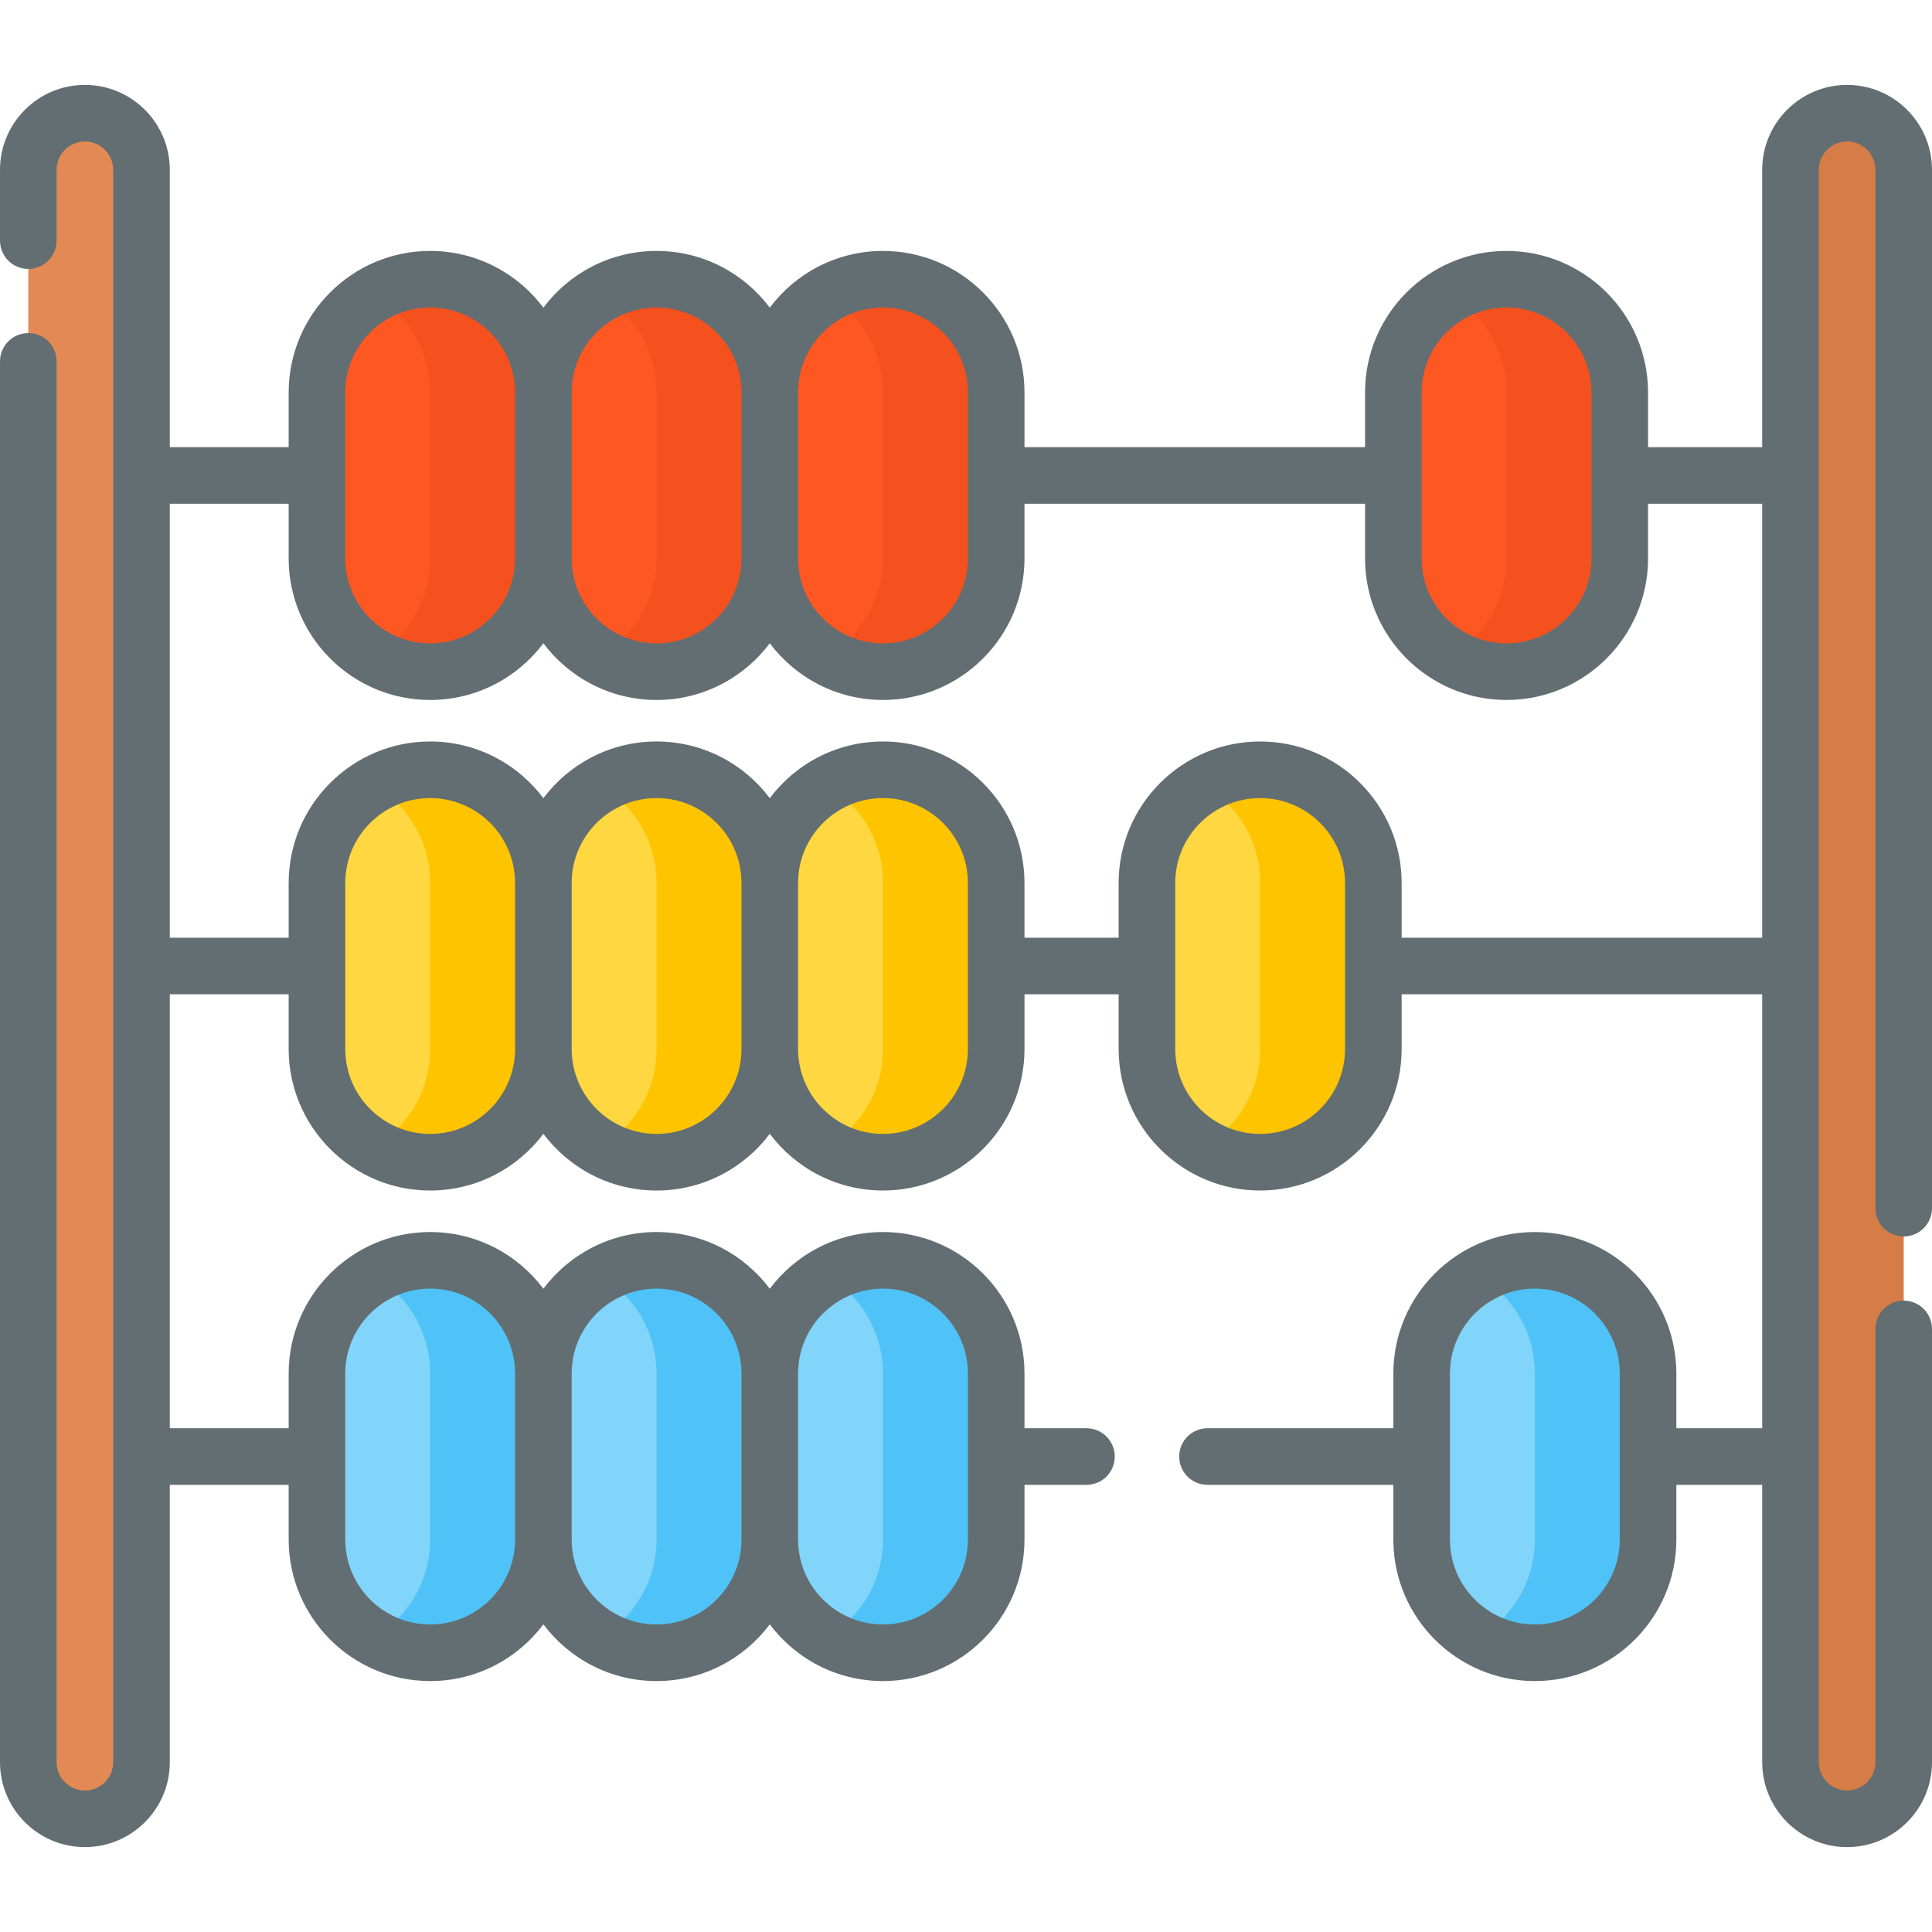 <svg id="Layer_1" enable-background="new 0 0 512 512" height="512" viewBox="0 0 512 512" width="512" xmlns="http://www.w3.org/2000/svg"><g><path d="m114 178c-16.569 0-30-13.431-30-30v-44c0-16.569 13.431-30 30-30 16.569 0 30 13.431 30 30v44c0 16.569-13.431 30-30 30z" fill="#ff5722"/><path d="m114 178c-16.569 0-30-13.431-30-30v-44c0-16.569 13.431-30 30-30 16.569 0 30 13.431 30 30v44c0 16.569-13.431 30-30 30z" fill="#ff5722"/><path d="m114 74c-5.466 0-10.586 1.469-15 4.023 8.964 5.188 15 14.874 15 25.977v44c0 11.102-6.036 20.789-15 25.977 4.414 2.554 9.534 4.023 15 4.023 16.569 0 30-13.431 30-30v-44c0-16.569-13.431-30-30-30z" fill="#f4511e"/><path d="m174 178c-16.569 0-30-13.431-30-30v-44c0-16.569 13.431-30 30-30 16.569 0 30 13.431 30 30v44c0 16.569-13.431 30-30 30z" fill="#ff5722"/><path d="m174 178c-16.569 0-30-13.431-30-30v-44c0-16.569 13.431-30 30-30 16.569 0 30 13.431 30 30v44c0 16.569-13.431 30-30 30z" fill="#ff5722"/><path d="m174 74c-5.466 0-10.586 1.469-15 4.023 8.964 5.188 15 14.874 15 25.977v44c0 11.102-6.036 20.789-15 25.977 4.414 2.554 9.534 4.023 15 4.023 16.569 0 30-13.431 30-30v-44c0-16.569-13.431-30-30-30z" fill="#f4511e"/><path d="m234 178c-16.569 0-30-13.431-30-30v-44c0-16.569 13.431-30 30-30 16.569 0 30 13.431 30 30v44c0 16.569-13.431 30-30 30z" fill="#ff5722"/><path d="m234 178c-16.569 0-30-13.431-30-30v-44c0-16.569 13.431-30 30-30 16.569 0 30 13.431 30 30v44c0 16.569-13.431 30-30 30z" fill="#ff5722"/><path d="m234 74c-5.466 0-10.586 1.469-15 4.023 8.964 5.188 15 14.874 15 25.977v44c0 11.102-6.036 20.789-15 25.977 4.414 2.554 9.534 4.023 15 4.023 16.569 0 30-13.431 30-30v-44c0-16.569-13.431-30-30-30z" fill="#f4511e"/><path d="m114 308c-16.569 0-30-13.431-30-30v-44c0-16.569 13.431-30 30-30 16.569 0 30 13.431 30 30v44c0 16.569-13.431 30-30 30z" fill="#ff5722"/><path d="m114 308c-16.569 0-30-13.431-30-30v-44c0-16.569 13.431-30 30-30 16.569 0 30 13.431 30 30v44c0 16.569-13.431 30-30 30z" fill="#ffd740"/><path d="m114 204c-5.466 0-10.586 1.469-15 4.023 8.964 5.188 15 14.874 15 25.977v44c0 11.102-6.036 20.789-15 25.977 4.414 2.554 9.534 4.023 15 4.023 16.569 0 30-13.431 30-30v-44c0-16.569-13.431-30-30-30z" fill="#ffc400"/><path d="m174 308c-16.569 0-30-13.431-30-30v-44c0-16.569 13.431-30 30-30 16.569 0 30 13.431 30 30v44c0 16.569-13.431 30-30 30z" fill="#ff5722"/><path d="m174 308c-16.569 0-30-13.431-30-30v-44c0-16.569 13.431-30 30-30 16.569 0 30 13.431 30 30v44c0 16.569-13.431 30-30 30z" fill="#ffd740"/><path d="m174 204c-5.466 0-10.586 1.469-15 4.023 8.964 5.188 15 14.874 15 25.977v44c0 11.102-6.036 20.789-15 25.977 4.414 2.554 9.534 4.023 15 4.023 16.569 0 30-13.431 30-30v-44c0-16.569-13.431-30-30-30z" fill="#ffc400"/><path d="m234 308c-16.569 0-30-13.431-30-30v-44c0-16.569 13.431-30 30-30 16.569 0 30 13.431 30 30v44c0 16.569-13.431 30-30 30z" fill="#ff5722"/><path d="m234 308c-16.569 0-30-13.431-30-30v-44c0-16.569 13.431-30 30-30 16.569 0 30 13.431 30 30v44c0 16.569-13.431 30-30 30z" fill="#ffd740"/><path d="m234 204c-5.466 0-10.586 1.469-15 4.023 8.964 5.188 15 14.874 15 25.977v44c0 11.102-6.036 20.789-15 25.977 4.414 2.554 9.534 4.023 15 4.023 16.569 0 30-13.431 30-30v-44c0-16.569-13.431-30-30-30z" fill="#ffc400"/><path d="m333.951 308c-16.569 0-30-13.431-30-30v-44c0-16.569 13.431-30 30-30 16.569 0 30 13.431 30 30v44c0 16.569-13.432 30-30 30z" fill="#ff5722"/><path d="m333.951 308c-16.569 0-30-13.431-30-30v-44c0-16.569 13.431-30 30-30 16.569 0 30 13.431 30 30v44c0 16.569-13.432 30-30 30z" fill="#ffd740"/><path d="m333.951 204c-5.466 0-10.586 1.469-15 4.023 8.964 5.188 15 14.874 15 25.977v44c0 11.102-6.036 20.789-15 25.977 4.414 2.554 9.534 4.023 15 4.023 16.569 0 30-13.431 30-30v-44c0-16.569-13.432-30-30-30z" fill="#ffc400"/><path d="m114 438c-16.569 0-30-13.431-30-30v-44c0-16.569 13.431-30 30-30 16.569 0 30 13.431 30 30v44c0 16.569-13.431 30-30 30z" fill="#ff5722"/><path d="m114 438c-16.569 0-30-13.431-30-30v-44c0-16.569 13.431-30 30-30 16.569 0 30 13.431 30 30v44c0 16.569-13.431 30-30 30z" fill="#81d4fa"/><path d="m114 334c-5.466 0-10.586 1.469-15 4.023 8.964 5.188 15 14.874 15 25.977v44c0 11.102-6.036 20.789-15 25.977 4.414 2.554 9.534 4.023 15 4.023 16.569 0 30-13.431 30-30v-44c0-16.569-13.431-30-30-30z" fill="#4fc3f7"/><path d="m174 438c-16.569 0-30-13.431-30-30v-44c0-16.569 13.431-30 30-30 16.569 0 30 13.431 30 30v44c0 16.569-13.431 30-30 30z" fill="#ff5722"/><path d="m174 438c-16.569 0-30-13.431-30-30v-44c0-16.569 13.431-30 30-30 16.569 0 30 13.431 30 30v44c0 16.569-13.431 30-30 30z" fill="#81d4fa"/><path d="m174 334c-5.466 0-10.586 1.469-15 4.023 8.964 5.188 15 14.874 15 25.977v44c0 11.102-6.036 20.789-15 25.977 4.414 2.554 9.534 4.023 15 4.023 16.569 0 30-13.431 30-30v-44c0-16.569-13.431-30-30-30z" fill="#4fc3f7"/><path d="m234 438c-16.569 0-30-13.431-30-30v-44c0-16.569 13.431-30 30-30 16.569 0 30 13.431 30 30v44c0 16.569-13.431 30-30 30z" fill="#ff5722"/><path d="m234 438c-16.569 0-30-13.431-30-30v-44c0-16.569 13.431-30 30-30 16.569 0 30 13.431 30 30v44c0 16.569-13.431 30-30 30z" fill="#81d4fa"/><path d="m234 334c-5.466 0-10.586 1.469-15 4.023 8.964 5.188 15 14.874 15 25.977v44c0 11.102-6.036 20.789-15 25.977 4.414 2.554 9.534 4.023 15 4.023 16.569 0 30-13.431 30-30v-44c0-16.569-13.431-30-30-30z" fill="#4fc3f7"/><path d="m406.75 438c-16.569 0-30-13.431-30-30v-44c0-16.569 13.431-30 30-30 16.569 0 30 13.431 30 30v44c0 16.569-13.431 30-30 30z" fill="#ff5722"/><path d="m406.75 438c-16.569 0-30-13.431-30-30v-44c0-16.569 13.431-30 30-30 16.569 0 30 13.431 30 30v44c0 16.569-13.431 30-30 30z" fill="#81d4fa"/><path d="m406.75 334c-5.466 0-10.586 1.469-15 4.023 8.964 5.188 15 14.874 15 25.977v44c0 11.102-6.036 20.789-15 25.977 4.414 2.554 9.534 4.023 15 4.023 16.569 0 30-13.431 30-30v-44c0-16.569-13.431-30-30-30z" fill="#4fc3f7"/><path d="m399.25 178c-16.569 0-30-13.431-30-30v-44c0-16.569 13.431-30 30-30 16.569 0 30 13.431 30 30v44c0 16.569-13.431 30-30 30z" fill="#ff5722"/><path d="m399.25 178c-16.569 0-30-13.431-30-30v-44c0-16.569 13.431-30 30-30 16.569 0 30 13.431 30 30v44c0 16.569-13.431 30-30 30z" fill="#ff5722"/><path d="m399.25 74c-5.466 0-10.586 1.469-15 4.023 8.964 5.188 15 14.874 15 25.977v44c0 11.102-6.036 20.789-15 25.977 4.414 2.554 9.534 4.023 15 4.023 16.569 0 30-13.431 30-30v-44c0-16.569-13.431-30-30-30z" fill="#f4511e"/><path d="m22.5 482c-8.284 0-15-6.716-15-15v-422c0-8.284 6.716-15 15-15 8.284 0 15 6.716 15 15v422c0 8.284-6.716 15-15 15z" fill="#e38a54"/><path d="m489.5 482c-8.284 0-15-6.716-15-15v-422c0-8.284 6.716-15 15-15 8.284 0 15 6.716 15 15v422c0 8.284-6.716 15-15 15z" fill="#d67c47"/><path d="m504.5 327.68c4.143 0 7.5-3.358 7.5-7.5v-275.18c0-12.407-10.094-22.5-22.5-22.5s-22.5 10.093-22.5 22.5v73.5h-30.25v-14.5c0-20.678-16.822-37.5-37.5-37.5s-37.5 16.822-37.5 37.5v14.5h-90.25v-14.5c0-20.678-16.822-37.5-37.5-37.5-12.254 0-23.153 5.909-30 15.026-6.847-9.117-17.746-15.026-30-15.026s-23.153 5.909-30 15.026c-6.847-9.117-17.746-15.026-30-15.026-20.678 0-37.5 16.822-37.5 37.5v14.5h-31.5v-73.5c0-12.407-10.094-22.5-22.5-22.5s-22.5 10.093-22.5 22.5v18.769c0 4.142 3.357 7.5 7.5 7.5s7.5-3.358 7.5-7.5v-18.769c0-4.136 3.364-7.5 7.5-7.5s7.5 3.364 7.5 7.5v422c0 4.136-3.364 7.5-7.5 7.5s-7.5-3.364-7.5-7.5v-371.231c0-4.142-3.357-7.5-7.5-7.5s-7.5 3.358-7.5 7.5v371.231c0 12.407 10.094 22.5 22.5 22.5s22.5-10.093 22.5-22.5v-73.501h31.5v14.501c0 20.678 16.822 37.5 37.5 37.5 12.254 0 23.153-5.909 30-15.026 6.847 9.117 17.746 15.026 30 15.026s23.153-5.909 30-15.026c6.847 9.117 17.746 15.026 30 15.026 20.678 0 37.5-16.822 37.5-37.5v-14.501h16.423c4.143 0 7.5-3.358 7.5-7.5s-3.357-7.5-7.5-7.5h-16.423v-14.499c0-20.678-16.822-37.5-37.5-37.5-12.254 0-23.153 5.909-30 15.026-6.847-9.117-17.746-15.026-30-15.026s-23.153 5.909-30 15.026c-6.847-9.117-17.746-15.026-30-15.026-20.678 0-37.5 16.822-37.5 37.5v14.499h-31.5v-115h31.5v14.501c0 20.678 16.822 37.5 37.5 37.5 12.254 0 23.153-5.909 30-15.026 6.847 9.117 17.746 15.026 30 15.026s23.153-5.909 30-15.026c6.847 9.117 17.746 15.026 30 15.026 20.678 0 37.5-16.822 37.5-37.5v-14.501h24.95v14.501c0 20.678 16.822 37.5 37.5 37.5s37.5-16.822 37.5-37.5v-14.501h95.55v115h-22.75v-14.499c0-20.678-16.822-37.5-37.5-37.5s-37.5 16.822-37.5 37.5v14.499h-49.25c-4.143 0-7.5 3.358-7.5 7.5s3.357 7.5 7.5 7.5h49.25v14.501c0 20.678 16.822 37.5 37.5 37.5s37.5-16.822 37.5-37.5v-14.501h22.75v73.501c0 12.407 10.094 22.5 22.5 22.5s22.5-10.093 22.5-22.5v-114.82c0-4.142-3.357-7.5-7.5-7.5s-7.5 3.358-7.5 7.5v114.82c0 4.136-3.364 7.5-7.5 7.5s-7.5-3.364-7.5-7.5v-422c0-4.136 3.364-7.5 7.5-7.5s7.5 3.364 7.5 7.5v275.18c0 4.142 3.357 7.5 7.5 7.5zm-270.5 13.82c12.406 0 22.5 10.093 22.5 22.5v44c0 12.407-10.094 22.5-22.5 22.5s-22.5-10.093-22.5-22.5v-44c0-12.407 10.094-22.5 22.5-22.5zm-60 0c12.406 0 22.5 10.093 22.5 22.5v44c0 12.407-10.094 22.5-22.5 22.5s-22.5-10.093-22.5-22.5v-44c0-12.407 10.094-22.5 22.5-22.5zm-82.5 22.5c0-12.407 10.094-22.5 22.5-22.5s22.5 10.093 22.5 22.5v44c0 12.407-10.094 22.5-22.5 22.5s-22.5-10.093-22.5-22.5zm337.75 44c0 12.407-10.094 22.5-22.5 22.5s-22.5-10.093-22.5-22.5v-44c0-12.407 10.094-22.5 22.5-22.5s22.5 10.093 22.5 22.5zm-52.5-304c0-12.407 10.094-22.5 22.5-22.5s22.5 10.093 22.5 22.5v44c0 12.407-10.094 22.5-22.5 22.5s-22.5-10.093-22.5-22.5zm-142.75-22.5c12.406 0 22.5 10.093 22.5 22.5v44c0 12.407-10.094 22.5-22.5 22.5s-22.5-10.093-22.5-22.5v-44c0-12.407 10.094-22.5 22.5-22.5zm-60 0c12.406 0 22.5 10.093 22.5 22.5v44c0 12.407-10.094 22.5-22.5 22.5s-22.5-10.093-22.5-22.5v-44c0-12.407 10.094-22.5 22.5-22.5zm-82.5 22.5c0-12.407 10.094-22.5 22.5-22.5s22.5 10.093 22.5 22.5v44c0 12.407-10.094 22.5-22.5 22.5s-22.5-10.093-22.5-22.5zm22.5 196.5c-12.406 0-22.5-10.093-22.5-22.5v-44c0-12.407 10.094-22.5 22.5-22.5s22.5 10.093 22.5 22.5v44c0 12.407-10.094 22.5-22.5 22.5zm60 0c-12.406 0-22.5-10.093-22.5-22.5v-44c0-12.407 10.094-22.5 22.5-22.5s22.5 10.093 22.5 22.5v44c0 12.407-10.094 22.5-22.5 22.5zm82.5-22.5c0 12.407-10.094 22.5-22.5 22.5s-22.5-10.093-22.5-22.5v-44c0-12.407 10.094-22.5 22.5-22.5s22.5 10.093 22.5 22.5zm99.95 0c0 12.407-10.094 22.5-22.5 22.5s-22.5-10.093-22.5-22.5v-44c0-12.407 10.094-22.5 22.5-22.5s22.5 10.093 22.5 22.5zm15-29.501v-14.499c0-20.678-16.822-37.5-37.5-37.5s-37.5 16.822-37.5 37.5v14.499h-24.95v-14.499c0-20.678-16.822-37.5-37.5-37.5-12.254 0-23.153 5.909-30 15.026-6.847-9.117-17.746-15.026-30-15.026s-23.153 5.909-30 15.026c-6.847-9.117-17.746-15.026-30-15.026-20.678 0-37.5 16.822-37.5 37.5v14.499h-31.5v-114.999h31.5v14.5c0 20.678 16.822 37.5 37.5 37.5 12.254 0 23.153-5.909 30-15.026 6.847 9.117 17.746 15.026 30 15.026s23.153-5.909 30-15.026c6.847 9.117 17.746 15.026 30 15.026 20.678 0 37.5-16.822 37.5-37.5v-14.5h90.25v14.5c0 20.678 16.822 37.5 37.5 37.5s37.5-16.822 37.5-37.5v-14.5h30.25v114.999z" fill="#636e72"/></g></svg>